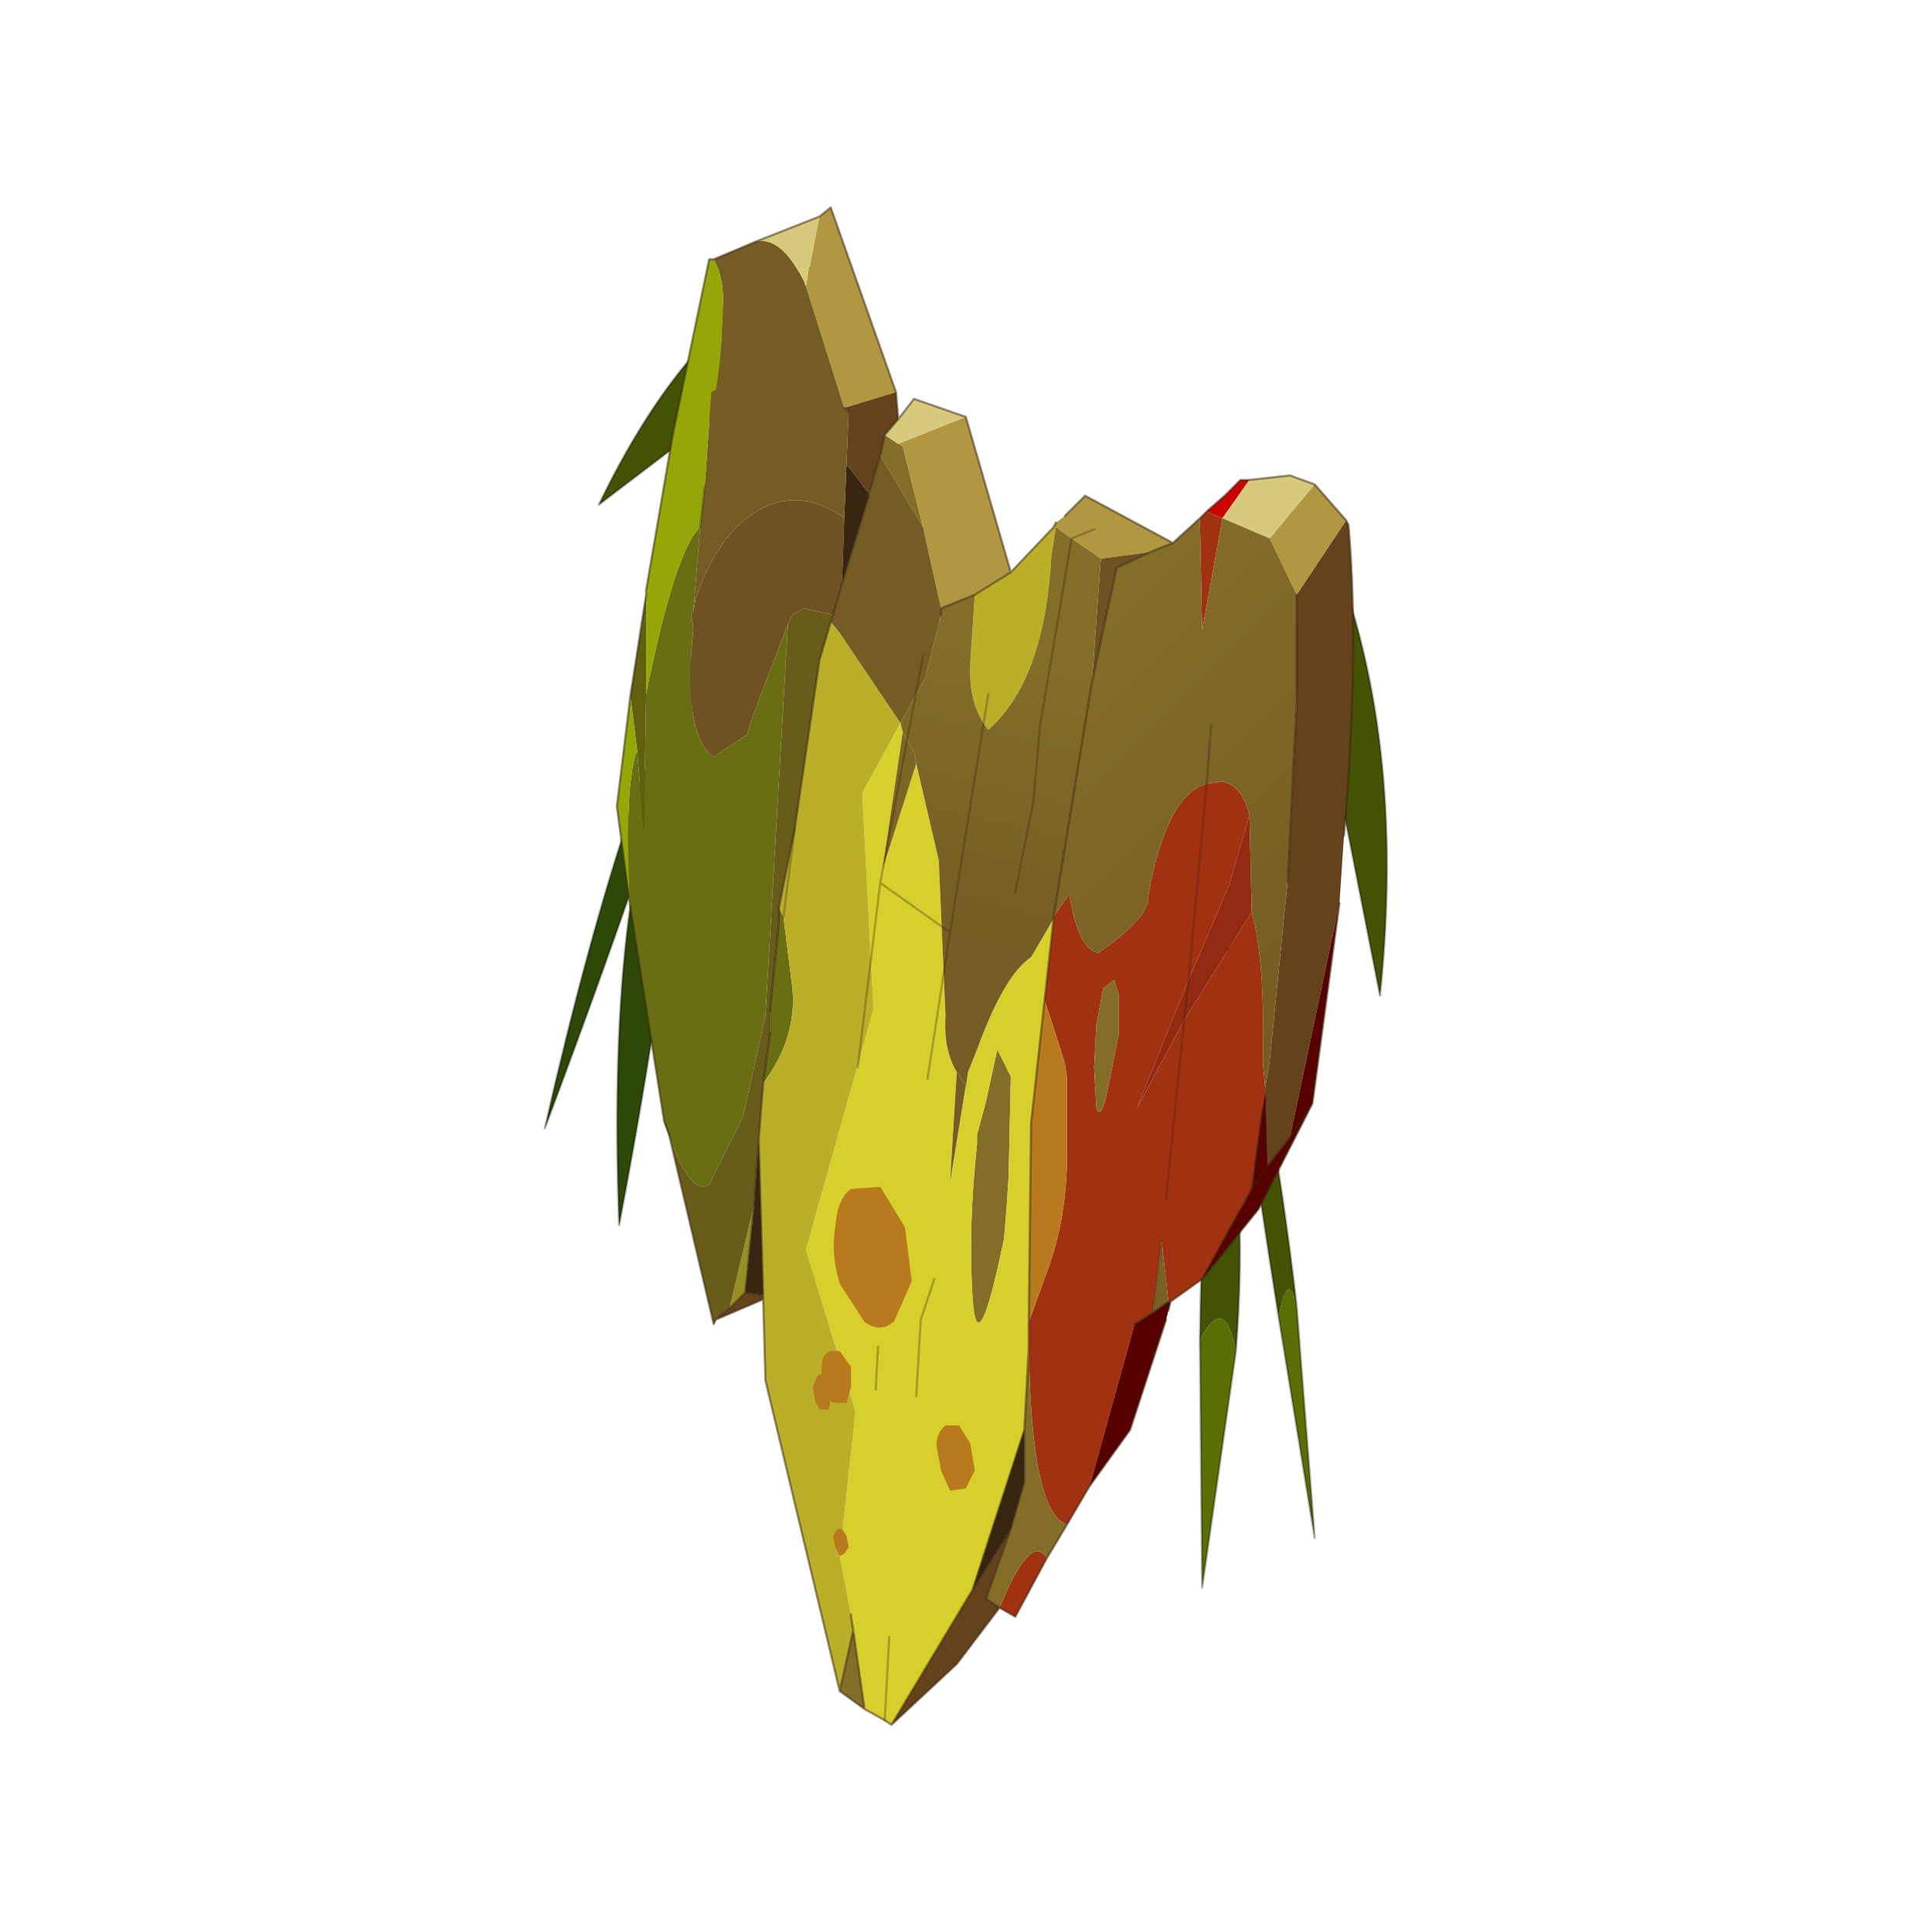<?xml version="1.0" encoding="UTF-8" standalone="no"?>
<svg xmlns:xlink="http://www.w3.org/1999/xlink" height="440.0px" width="440.0px" xmlns="http://www.w3.org/2000/svg">
  <g transform="matrix(10.0, 0.0, 0.0, 10.0, 0.0, 0.0)">
    <use height="44.0" transform="matrix(0.909, 0.0, 0.0, 0.909, 2.0, 2.0)" width="44.0" xlink:href="#sprite0"/>
  </g>
  <defs>
    <g id="sprite0" transform="matrix(1.0, 0.0, 0.0, 1.0, 0.0, 0.0)">
      <use height="44.0" transform="matrix(1.0, 0.0, 0.0, 1.0, 0.0, 0.0)" width="44.0" xlink:href="#shape0"/>
      <use height="33.7" transform="matrix(1.128, 0.0, 0.0, 1.128, 11.45, 3.0)" width="18.7" xlink:href="#sprite1"/>
    </g>
    <g id="shape0" transform="matrix(1.0, 0.0, 0.0, 1.0, 0.0, 0.0)">
      <path d="M44.0 44.0 L0.0 44.0 0.0 0.0 44.0 0.0 44.0 44.0" fill="#43adca" fill-opacity="0.0" fill-rule="evenodd" stroke="none"/>
    </g>
    <g id="sprite1" transform="matrix(1.0, 0.0, 0.0, 1.0, 0.0, 0.0)">
      <use height="33.7" transform="matrix(1.0, 0.0, 0.0, 1.0, 0.0, 0.0)" width="18.7" xlink:href="#sprite2"/>
    </g>
    <g id="sprite2" transform="matrix(1.0, 0.0, 0.0, 1.0, 3.95, 20.55)">
      <use height="33.7" transform="matrix(1.0, 0.0, 0.0, 1.0, -3.95, -20.55)" width="18.7" xlink:href="#shape1"/>
    </g>
    <g id="shape1" transform="matrix(1.0, 0.0, 0.0, 1.0, 3.95, 20.55)">
      <path d="M0.6 -16.5 L2.0 -19.25 Q-0.7 -18.2 -2.75 -13.95 L0.6 -16.5" fill="#435203" fill-rule="evenodd" stroke="none"/>
      <path d="M0.6 -16.5 L-2.75 -13.95 Q-0.7 -18.2 2.0 -19.25" fill="none" stroke="#000000" stroke-linecap="round" stroke-linejoin="round" stroke-opacity="0.302" stroke-width="0.05"/>
      <path d="M13.75 -12.35 Q15.15 -8.3 14.6 -3.05 L13.45 -8.9 13.75 -12.35" fill="#435203" fill-rule="evenodd" stroke="none"/>
      <path d="M13.45 -8.9 L14.6 -3.05 Q15.15 -8.3 13.75 -12.35" fill="none" stroke="#000000" stroke-linecap="round" stroke-linejoin="round" stroke-opacity="0.302" stroke-width="0.05"/>
      <path d="M-2.3 2.05 Q-2.6 -5.95 -0.85 -9.2 -0.9 -5.3 -2.3 2.05" fill="#2d4806" fill-rule="evenodd" stroke="none"/>
      <path d="M-2.3 2.05 Q-2.6 -5.95 -0.85 -9.2 -0.9 -5.3 -2.3 2.05 Z" fill="none" stroke="#000000" stroke-linecap="round" stroke-linejoin="round" stroke-opacity="0.302" stroke-width="0.05"/>
      <path d="M-3.95 -0.1 Q-2.05 -8.45 -0.05 -11.7 -1.1 -7.7 -3.95 -0.1" fill="#2d4806" fill-rule="evenodd" stroke="none"/>
      <path d="M-3.95 -0.1 Q-2.05 -8.45 -0.05 -11.7 -1.1 -7.7 -3.95 -0.1 Z" fill="none" stroke="#000000" stroke-linecap="round" stroke-linejoin="round" stroke-opacity="0.302" stroke-width="0.05"/>
      <path d="M10.6 4.6 Q11.15 3.55 11.4 4.85 L10.65 10.1 10.6 4.6" fill="#596f04" fill-rule="evenodd" stroke="none"/>
      <path d="M11.4 4.85 Q11.15 3.55 10.6 4.6 10.65 0.8 11.0 -1.5 11.7 1.0 11.4 4.85" fill="#435203" fill-rule="evenodd" stroke="none"/>
      <path d="M10.6 4.6 L10.65 10.1 11.4 4.85 Q11.7 1.0 11.0 -1.5 10.65 0.8 10.6 4.6 Z" fill="none" stroke="#000000" stroke-linecap="round" stroke-linejoin="round" stroke-opacity="0.302" stroke-width="0.05"/>
      <path d="M12.75 3.85 L13.15 9.0 12.35 4.1 Q12.55 3.0 12.75 3.85" fill="#596f04" fill-rule="evenodd" stroke="none"/>
      <path d="M12.75 3.85 Q12.55 3.0 12.35 4.1 11.5 -1.25 11.2 -4.3 12.15 -1.35 12.75 3.85" fill="#435203" fill-rule="evenodd" stroke="none"/>
      <path d="M12.35 4.1 L13.15 9.0 12.75 3.85 M12.35 4.1 Q11.5 -1.25 11.2 -4.3 12.15 -1.35 12.75 3.85" fill="none" stroke="#000000" stroke-linecap="round" stroke-linejoin="round" stroke-opacity="0.302" stroke-width="0.05"/>
      <path d="M10.75 -13.8 L11.15 -14.15 11.5 -14.5 11.7 -14.5 11.1 -13.65 10.75 -13.8" fill="#ca0202" fill-rule="evenodd" stroke="none"/>
      <path d="M10.75 -13.8 L11.1 -13.65 10.65 -11.15 10.6 -13.65 10.75 -13.8 M10.65 3.25 L9.95 3.75 9.9 3.75 9.75 2.4 9.55 4.0 9.15 4.25 8.15 7.85 7.65 8.7 Q6.85 8.45 6.8 4.75 L6.8 4.2 7.2 3.1 Q7.65 1.9 7.65 0.45 L7.65 -1.2 7.6 -1.55 7.15 -2.95 7.35 -4.75 7.35 -4.8 7.7 -5.3 Q7.9 -4.05 8.35 -4.0 9.5 -4.8 9.45 -5.25 9.85 -7.5 10.75 -7.75 L11.1 -7.8 Q11.55 -7.7 11.7 -7.05 L11.25 -5.5 10.35 -3.4 10.75 -7.75 10.35 -3.4 9.2 -0.55 10.25 -2.5 11.75 -4.9 Q12.05 -3.85 12.0 -1.55 L12.05 -1.0 12.05 -0.9 12.0 -0.55 11.75 1.25 10.65 3.25 M7.2 9.45 L6.5 10.75 6.15 10.55 Q6.85 8.85 7.2 9.45 M9.85 1.45 L10.25 -2.5 9.85 1.45 M8.7 -3.4 L8.45 -3.2 8.3 -2.4 8.25 -1.45 8.3 -0.55 Q8.4 -0.25 8.55 -0.95 L8.8 -2.2 8.8 -3.05 8.7 -3.4" fill="#a03111" fill-rule="evenodd" stroke="none"/>
      <path d="M7.65 8.7 L7.2 9.45 Q6.85 8.85 6.15 10.55 L5.85 10.35 6.4 8.8 6.7 7.75 6.7 6.6 6.8 4.75 Q6.85 8.45 7.65 8.7 M3.15 12.8 L2.6 12.4 2.9 11.05 3.15 12.8 M12.05 -1.0 L12.05 -0.9 12.05 -1.0 M3.6 -15.5 L3.9 -15.3 4.0 -15.25 4.45 -13.45 3.5 -15.05 3.6 -15.5 M8.7 -3.4 L8.8 -3.05 8.8 -2.2 8.55 -0.95 Q8.4 -0.25 8.3 -0.55 L8.25 -1.45 8.3 -2.4 8.45 -3.2 8.7 -3.4 M5.65 0.05 L5.85 -0.7 6.1 -1.85 6.4 -1.25 6.35 1.0 6.3 1.75 6.25 2.35 Q5.65 5.25 5.55 3.65 5.45 2.1 5.65 0.25 L5.65 0.05" fill="#836d27" fill-rule="evenodd" stroke="none"/>
      <path d="M11.1 -13.65 L11.7 -14.5 12.6 -14.6 13.15 -14.4 12.15 -13.2 11.1 -13.65 M0.75 -19.8 L2.15 -20.35 1.85 -18.8 Q1.35 -19.9 0.75 -19.8 M3.9 -15.85 L4.25 -16.3 5.4 -15.9 3.9 -15.3 3.6 -15.5 3.9 -15.85" fill="#d8ca7c" fill-rule="evenodd" stroke="none"/>
      <path d="M13.15 -14.4 L13.85 -13.6 12.75 -11.95 12.15 -13.2 13.15 -14.4 M2.15 -20.35 L2.4 -20.55 3.85 -16.45 2.7 -16.1 1.85 -18.8 2.15 -20.35 M5.4 -15.9 L6.4 -12.45 5.6 -11.95 4.85 -11.65 4.45 -13.45 4.0 -15.25 3.9 -15.3 5.4 -15.9 M7.35 -13.45 L7.4 -13.55 7.6 -13.7 8.05 -14.15 10.0 -13.1 9.5 -12.9 8.4 -12.75 7.75 -13.2 8.25 -13.4 7.75 -13.2 7.4 -13.45 7.35 -13.45" fill="#b19741" fill-rule="evenodd" stroke="none"/>
      <path d="M13.85 -13.6 L13.9 -13.5 Q14.15 -10.65 13.8 -6.6 L13.7 -5.1 12.6 0.1 12.1 0.75 12.05 -0.9 12.05 -1.0 12.15 -1.6 12.55 -5.6 12.75 -9.55 12.75 -11.95 13.85 -13.6 M6.15 10.55 L5.2 11.8 3.75 13.15 5.55 10.15 6.4 8.8 5.85 10.35 6.15 10.55 M0.9 3.7 L-0.15 4.15 0.15 3.9 0.5 3.55 0.9 3.6 0.9 3.7 M3.85 -16.45 L3.9 -15.85 3.6 -15.5 3.5 -15.05 3.25 -14.2 2.75 -14.85 2.8 -16.0 2.8 -16.05 2.7 -16.1 3.85 -16.45" fill="#64431c" fill-rule="evenodd" stroke="none"/>
      <path d="M2.65 -12.2 L2.45 -11.5 1.8 -11.65 1.55 -11.5 1.45 -11.3 0.65 -9.2 0.55 -8.85 -0.2 -8.35 Q-0.9 -8.85 -0.65 -11.2 L-0.7 -11.5 -0.65 -11.6 -0.6 -11.85 Q-0.05 -13.5 1.05 -13.95 1.9 -14.25 2.7 -13.65 L2.65 -12.2 M8.2 -10.0 L8.4 -12.75 9.5 -12.9 8.75 -12.55 8.2 -10.0" fill="#6f5122" fill-rule="evenodd" stroke="none"/>
      <path d="M13.7 -5.1 L13.1 -0.65 11.9 1.7 10.65 3.25 11.75 1.25 12.1 0.75 11.75 1.25 12.0 -0.55 12.05 -0.9 12.1 0.75 12.6 0.1 13.1 -0.65 12.6 0.1 13.7 -5.1 M9.95 3.75 L9.9 3.95 9.85 4.15 9.05 6.6 8.15 7.85 9.15 4.25 9.55 4.0 9.9 3.75 9.95 3.75" fill="#560000" fill-rule="evenodd" stroke="none"/>
      <path d="M3.75 13.15 L3.6 13.05 3.15 12.8 2.9 11.05 2.85 10.75 2.85 10.7 2.6 9.4 2.95 6.2 1.85 2.6 3.35 -2.75 3.1 -7.55 3.95 -9.1 4.0 -8.9 3.55 -5.85 4.3 -8.2 4.8 -6.05 4.95 -2.6 Q4.9 -1.85 5.2 -1.35 L5.05 1.1 5.4 -1.05 5.4 -1.0 5.45 -1.35 5.65 -1.85 Q6.25 -3.5 6.85 -3.9 L7.35 -4.75 7.15 -2.95 6.85 -0.2 6.8 4.2 6.8 4.75 6.7 6.6 5.55 10.15 3.75 13.15 M5.65 0.05 L5.65 0.25 Q5.45 2.1 5.55 3.65 5.65 5.25 6.25 2.35 L6.3 1.75 6.35 1.0 6.4 -1.25 6.1 -1.85 5.85 -0.7 5.65 0.05 M3.4 5.7 L3.45 4.75 3.4 5.7 M4.7 3.25 L4.4 4.15 4.3 5.85 4.4 4.15 4.7 3.25 M3.6 13.05 L3.7 11.2 3.6 13.05" fill="#d7d02c" fill-rule="evenodd" stroke="none"/>
      <path d="M-1.3 -0.25 L-2.05 -5.0 Q-2.2 -7.7 -1.9 -8.5 L-1.75 -6.7 -1.7 -9.75 Q-1.05 -12.95 -0.5 -13.45 L-0.65 -11.6 -0.7 -11.5 -0.65 -11.2 Q-0.9 -8.85 -0.2 -8.35 L0.55 -8.85 0.65 -9.2 1.45 -11.3 0.95 -2.6 0.45 -0.35 -0.3 1.15 Q-0.75 1.45 -1.3 -0.25 M1.35 -4.8 L1.55 -3.2 Q1.65 -2.1 0.9 -1.1 L1.05 -2.2 1.05 -2.7 1.25 -4.7 1.25 -5.0 1.35 -4.8" fill="#686e11" fill-rule="evenodd" stroke="none"/>
      <path d="M2.6 12.4 L0.95 5.5 0.9 3.7 0.9 3.6 0.8 0.15 0.9 -1.1 Q1.65 -2.1 1.55 -3.2 L1.35 -4.8 1.6 -6.75 1.35 -4.8 1.25 -5.0 1.6 -6.75 2.15 -10.5 2.4 -11.35 2.6 -11.1 3.95 -9.1 3.1 -7.55 3.35 -2.75 1.85 2.6 2.95 6.2 2.6 9.4 2.85 10.7 2.85 10.75 2.9 11.05 2.6 12.4 M6.4 -12.45 L7.35 -13.45 7.4 -13.45 7.3 -12.8 Q7.15 -10.05 5.9 -8.95 5.45 -9.5 5.5 -10.45 L5.6 -11.95 6.4 -12.45" fill="#bbaf2a" fill-rule="evenodd" stroke="none"/>
      <path d="M2.85 10.7 L2.85 10.75 2.85 10.7" fill="#eae17a" fill-rule="evenodd" stroke="none"/>
      <path d="M3.25 -14.2 L3.25 -14.15 2.65 -12.2 2.7 -13.65 2.75 -14.85 3.25 -14.2 M0.8 0.15 L0.9 3.6 0.5 3.55 0.7 1.6 0.8 0.15 M6.7 6.6 L6.7 7.75 6.4 8.8 5.55 10.15 6.7 6.6" fill="#382510" fill-rule="evenodd" stroke="none"/>
      <path d="M-0.2 -19.4 L0.75 -19.8 Q1.35 -19.9 1.85 -18.8 L2.7 -16.1 2.8 -16.05 2.8 -16.0 2.75 -14.85 2.7 -13.65 Q1.9 -14.25 1.05 -13.95 -0.05 -13.5 -0.6 -11.85 L-0.65 -11.6 -0.5 -13.45 -0.4 -14.35 -0.25 -16.45 -0.15 -16.5 Q0.0 -17.35 0.0 -18.3 0.05 -18.95 -0.2 -19.4 M3.25 -14.15 L3.25 -14.2 3.5 -15.05 4.45 -13.45 4.85 -11.65 4.85 -11.5 4.5 -10.1 3.95 -9.1 2.6 -11.1 2.4 -11.35 2.45 -11.5 2.65 -12.2 3.25 -14.15 M5.2 -1.35 L5.4 -1.05 5.05 1.1 5.2 -1.35" fill="#755c24" fill-rule="evenodd" stroke="none"/>
      <path d="M10.35 -3.4 L11.25 -5.5 11.7 -7.05 11.75 -4.9 10.25 -2.5 9.2 -0.55 10.35 -3.4 10.25 -2.5 10.35 -3.4" fill="#922910" fill-rule="evenodd" stroke="none"/>
      <path d="M0.15 3.9 L0.7 1.6 0.5 3.55 0.15 3.9" fill="#978e24" fill-rule="evenodd" stroke="none"/>
      <path d="M-2.05 -9.7 L-1.7 -11.95 -1.7 -12.05 -1.7 -12.0 -1.7 -9.75 -1.75 -6.7 -1.9 -8.5 -2.05 -9.7" fill="#60600f" fill-rule="evenodd" stroke="none"/>
      <path d="M7.15 -2.95 L7.6 -1.55 7.65 -1.2 7.65 0.45 Q7.65 1.9 7.2 3.1 L6.8 4.2 6.85 -0.2 7.15 -2.95" fill="#b97a1d" fill-rule="evenodd" stroke="none"/>
      <path d="M10.0 -13.1 L10.6 -13.65 10.65 -11.15 11.1 -13.65 12.15 -13.2 12.75 -11.95 12.75 -9.55 12.55 -5.6 12.15 -1.6 12.05 -1.0 12.0 -1.55 Q12.05 -3.85 11.75 -4.9 L11.7 -7.05 Q11.55 -7.7 11.1 -7.8 L10.75 -7.75 Q9.85 -7.5 9.45 -5.25 9.5 -4.8 8.35 -4.0 7.9 -4.05 7.7 -5.3 L7.35 -4.8 8.2 -10.0 8.75 -12.55 9.5 -12.9 10.0 -13.1 M10.85 -9.05 L10.75 -7.75 10.85 -9.05" fill="url(#gradient0)" fill-rule="evenodd" stroke="none"/>
      <path d="M3.95 -9.1 L4.5 -10.1 4.85 -11.5 4.85 -11.65 5.6 -11.95 5.5 -10.45 Q5.45 -9.5 5.9 -8.95 7.15 -10.05 7.3 -12.8 L7.4 -13.45 7.75 -13.2 8.4 -12.75 8.2 -10.0 7.35 -4.8 7.35 -4.75 6.85 -3.9 Q6.25 -3.5 5.65 -1.85 L5.45 -1.35 5.4 -1.0 5.4 -1.05 5.2 -1.35 Q4.9 -1.85 4.95 -2.6 L4.8 -6.05 4.3 -8.2 4.25 -8.45 4.0 -8.9 3.95 -9.1 M6.5 -5.35 L6.9 -7.35 7.05 -9.05 7.75 -13.2 7.05 -9.05 6.9 -7.35 6.5 -5.35" fill="url(#gradient1)" fill-rule="evenodd" stroke="none"/>
      <path d="M9.9 3.75 L9.55 4.0 9.75 2.4 9.9 3.75" fill="#796124" fill-rule="evenodd" stroke="none"/>
      <path d="M4.0 -8.9 L4.25 -8.45 4.3 -8.2 3.55 -5.85 4.0 -8.9" fill="#7d6525" fill-rule="evenodd" stroke="none"/>
      <path d="M-1.7 -12.05 L-1.65 -12.05 -1.7 -12.0 -1.7 -12.05" fill="#bbaf2b" fill-rule="evenodd" stroke="none"/>
      <path d="M-2.05 -5.0 L-2.35 -7.25 -2.05 -9.7 -1.9 -8.5 Q-2.2 -7.7 -2.05 -5.0 M-1.7 -12.05 L-1.1 -15.55 -0.3 -19.4 -0.2 -19.4 Q0.05 -18.95 0.0 -18.3 0.0 -17.35 -0.15 -16.5 L-0.25 -16.45 -0.4 -14.35 -0.5 -13.45 Q-1.05 -12.95 -1.7 -9.75 L-1.7 -12.0 -1.65 -12.05 -1.7 -12.05" fill="#94a707" fill-rule="evenodd" stroke="none"/>
      <path d="M-0.15 4.15 L-0.2 4.25 -1.2 0.0 -1.3 -0.25 Q-0.75 1.45 -0.3 1.15 L0.45 -0.35 0.95 -2.6 1.45 -11.3 1.55 -11.5 1.8 -11.65 2.45 -11.5 2.4 -11.35 2.15 -10.5 1.6 -6.75 1.25 -5.0 1.25 -4.7 1.05 -2.7 1.05 -2.2 0.9 -1.1 0.8 0.15 0.7 1.6 0.15 3.9 -0.15 4.15" fill="#695c1b" fill-rule="evenodd" stroke="none"/>
      <path d="M11.7 -14.5 L11.5 -14.5 11.15 -14.15 10.75 -13.8 M11.7 -14.5 L12.6 -14.6 13.15 -14.4 13.85 -13.6 13.9 -13.5 Q14.15 -10.65 13.8 -6.6 M13.7 -5.1 L13.1 -0.65 11.9 1.7 10.65 3.25 9.95 3.75 9.9 3.95 M9.85 4.15 L9.05 6.6 8.15 7.85 7.65 8.7 7.2 9.45 6.5 10.75 6.15 10.55 5.2 11.8 3.75 13.15 3.6 13.05 3.15 12.8 2.6 12.4 0.95 5.5 0.9 3.7 -0.15 4.15 -0.2 4.25 -1.2 0.0 -1.3 -0.25 -2.05 -5.0 -2.35 -7.25 -2.05 -9.7 -1.7 -11.95 -1.7 -12.05 -1.1 -15.55 -0.3 -19.4 -0.2 -19.4 0.75 -19.8 2.15 -20.35 2.4 -20.55 3.85 -16.45 3.9 -15.85 4.25 -16.3 5.4 -15.9 6.4 -12.45 7.35 -13.45 7.4 -13.55 M7.6 -13.7 L8.05 -14.15 10.0 -13.1 10.6 -13.65 10.75 -13.8 M12.55 -5.6 L12.75 -9.55 12.75 -11.95 M12.6 0.1 L12.1 0.75 11.75 1.25 10.65 3.25 M13.1 -0.65 L12.6 0.1 M9.55 4.0 L9.9 3.75 9.95 3.75 M9.55 4.0 L9.15 4.25 M11.75 1.25 L12.0 -0.55 M3.9 -15.85 L3.6 -15.5 3.5 -15.05 3.25 -14.2 M3.25 -14.15 L2.65 -12.2 2.45 -11.5 2.4 -11.35 2.15 -10.5 1.6 -6.75 1.25 -5.0 1.25 -4.7 1.05 -2.7 M4.85 -11.5 L4.85 -11.65 M2.7 -16.1 L2.8 -16.05 2.8 -16.0 M0.9 -1.1 L0.8 0.15 0.9 3.6 0.9 3.7 M2.85 10.7 L2.85 10.75 2.9 11.05 3.15 12.8 M7.35 -4.75 L7.35 -4.8 8.2 -10.0 M10.0 -13.1 L9.5 -12.9 8.75 -12.55 8.2 -10.0 M5.6 -11.95 L4.85 -11.65 M6.4 -12.45 L5.6 -11.95 M7.15 -2.95 L6.85 -0.2 6.8 4.2 6.8 4.75 6.7 6.6 6.7 7.75 6.4 8.8 5.85 10.35 6.15 10.55 M7.35 -4.75 L7.15 -2.95 M1.05 -2.2 L0.9 -1.1 M0.15 3.9 L0.5 3.55 0.7 1.6 0.8 0.15 M0.5 3.55 L0.9 3.6 M-0.15 4.15 L0.15 3.9 M5.55 10.15 L6.4 8.8 M5.55 10.15 L6.7 6.6 M3.75 13.15 L5.55 10.15 M2.6 12.4 L2.9 11.05" fill="none" stroke="#382510" stroke-linecap="round" stroke-linejoin="round" stroke-opacity="0.502" stroke-width="0.05"/>
      <path d="M10.35 -3.4 L10.25 -2.5 9.85 1.45 M10.75 -7.75 L10.35 -3.4 M10.75 -7.75 L10.85 -9.05 M9.75 2.4 L9.55 4.0 M1.6 -6.75 L1.35 -4.8 M7.75 -13.2 L7.05 -9.05 6.9 -7.35 6.5 -5.35 M7.75 -13.2 L8.25 -13.4 M1.05 -2.7 L1.05 -2.2 M4.3 5.85 L4.4 4.15 4.7 3.25 M3.45 4.75 L3.4 5.7 M3.7 11.2 L3.6 13.05" fill="none" stroke="#382510" stroke-linecap="round" stroke-linejoin="round" stroke-opacity="0.302" stroke-width="0.05"/>
      <path d="M-0.5 -13.45 L-0.4 -14.35" fill="none" stroke="#000000" stroke-linecap="round" stroke-linejoin="round" stroke-opacity="0.251" stroke-width="0.05"/>
      <path d="M5.9 -9.75 L5.05 -4.45 3.5 -5.55 4.45 -10.6 M3.5 -5.55 L3.0 -1.45 M4.55 -1.2 L5.05 -4.45" fill="none" stroke="#382510" stroke-linecap="round" stroke-linejoin="round" stroke-opacity="0.302" stroke-width="0.05"/>
      <path d="M5.05 7.95 L4.85 7.5 4.75 6.95 Q4.75 6.65 4.95 6.5 L5.25 6.5 5.5 6.9 5.6 7.5 5.4 7.9 5.05 7.95 M4.05 2.1 L4.2 3.3 3.8 4.2 Q3.5 4.45 3.15 4.2 L2.6 3.35 Q2.4 2.7 2.5 2.1 2.55 1.45 2.85 1.25 L3.5 1.2 4.05 2.1 M2.75 6.0 L2.45 6.0 2.4 5.95 2.35 6.15 2.15 6.15 2.05 5.95 2.0 5.65 2.1 5.4 2.2 5.35 2.2 5.2 Q2.2 4.9 2.4 4.85 L2.6 4.85 2.85 5.2 2.85 5.65 2.75 6.0 M2.5 9.2 L2.45 8.95 2.55 8.8 2.65 8.8 2.75 8.95 2.8 9.2 2.7 9.35 2.6 9.4 2.5 9.2" fill="#b97a1d" fill-rule="evenodd" stroke="none"/>
    </g>
    <linearGradient gradientTransform="matrix(-0.003, -0.005, 0.004, -0.004, 10.8, -7.25)" gradientUnits="userSpaceOnUse" id="gradient0" spreadMethod="pad" x1="-819.2" x2="819.2">
      <stop offset="0.0" stop-color="#755c24"/>
      <stop offset="0.988" stop-color="#836d27"/>
    </linearGradient>
    <linearGradient gradientTransform="matrix(3.0E-4, -0.004, 0.003, 7.0E-4, 5.9, -7.4)" gradientUnits="userSpaceOnUse" id="gradient1" spreadMethod="pad" x1="-819.2" x2="819.2">
      <stop offset="0.0" stop-color="#755c24"/>
      <stop offset="0.988" stop-color="#836d27"/>
    </linearGradient>
  </defs>
</svg>
